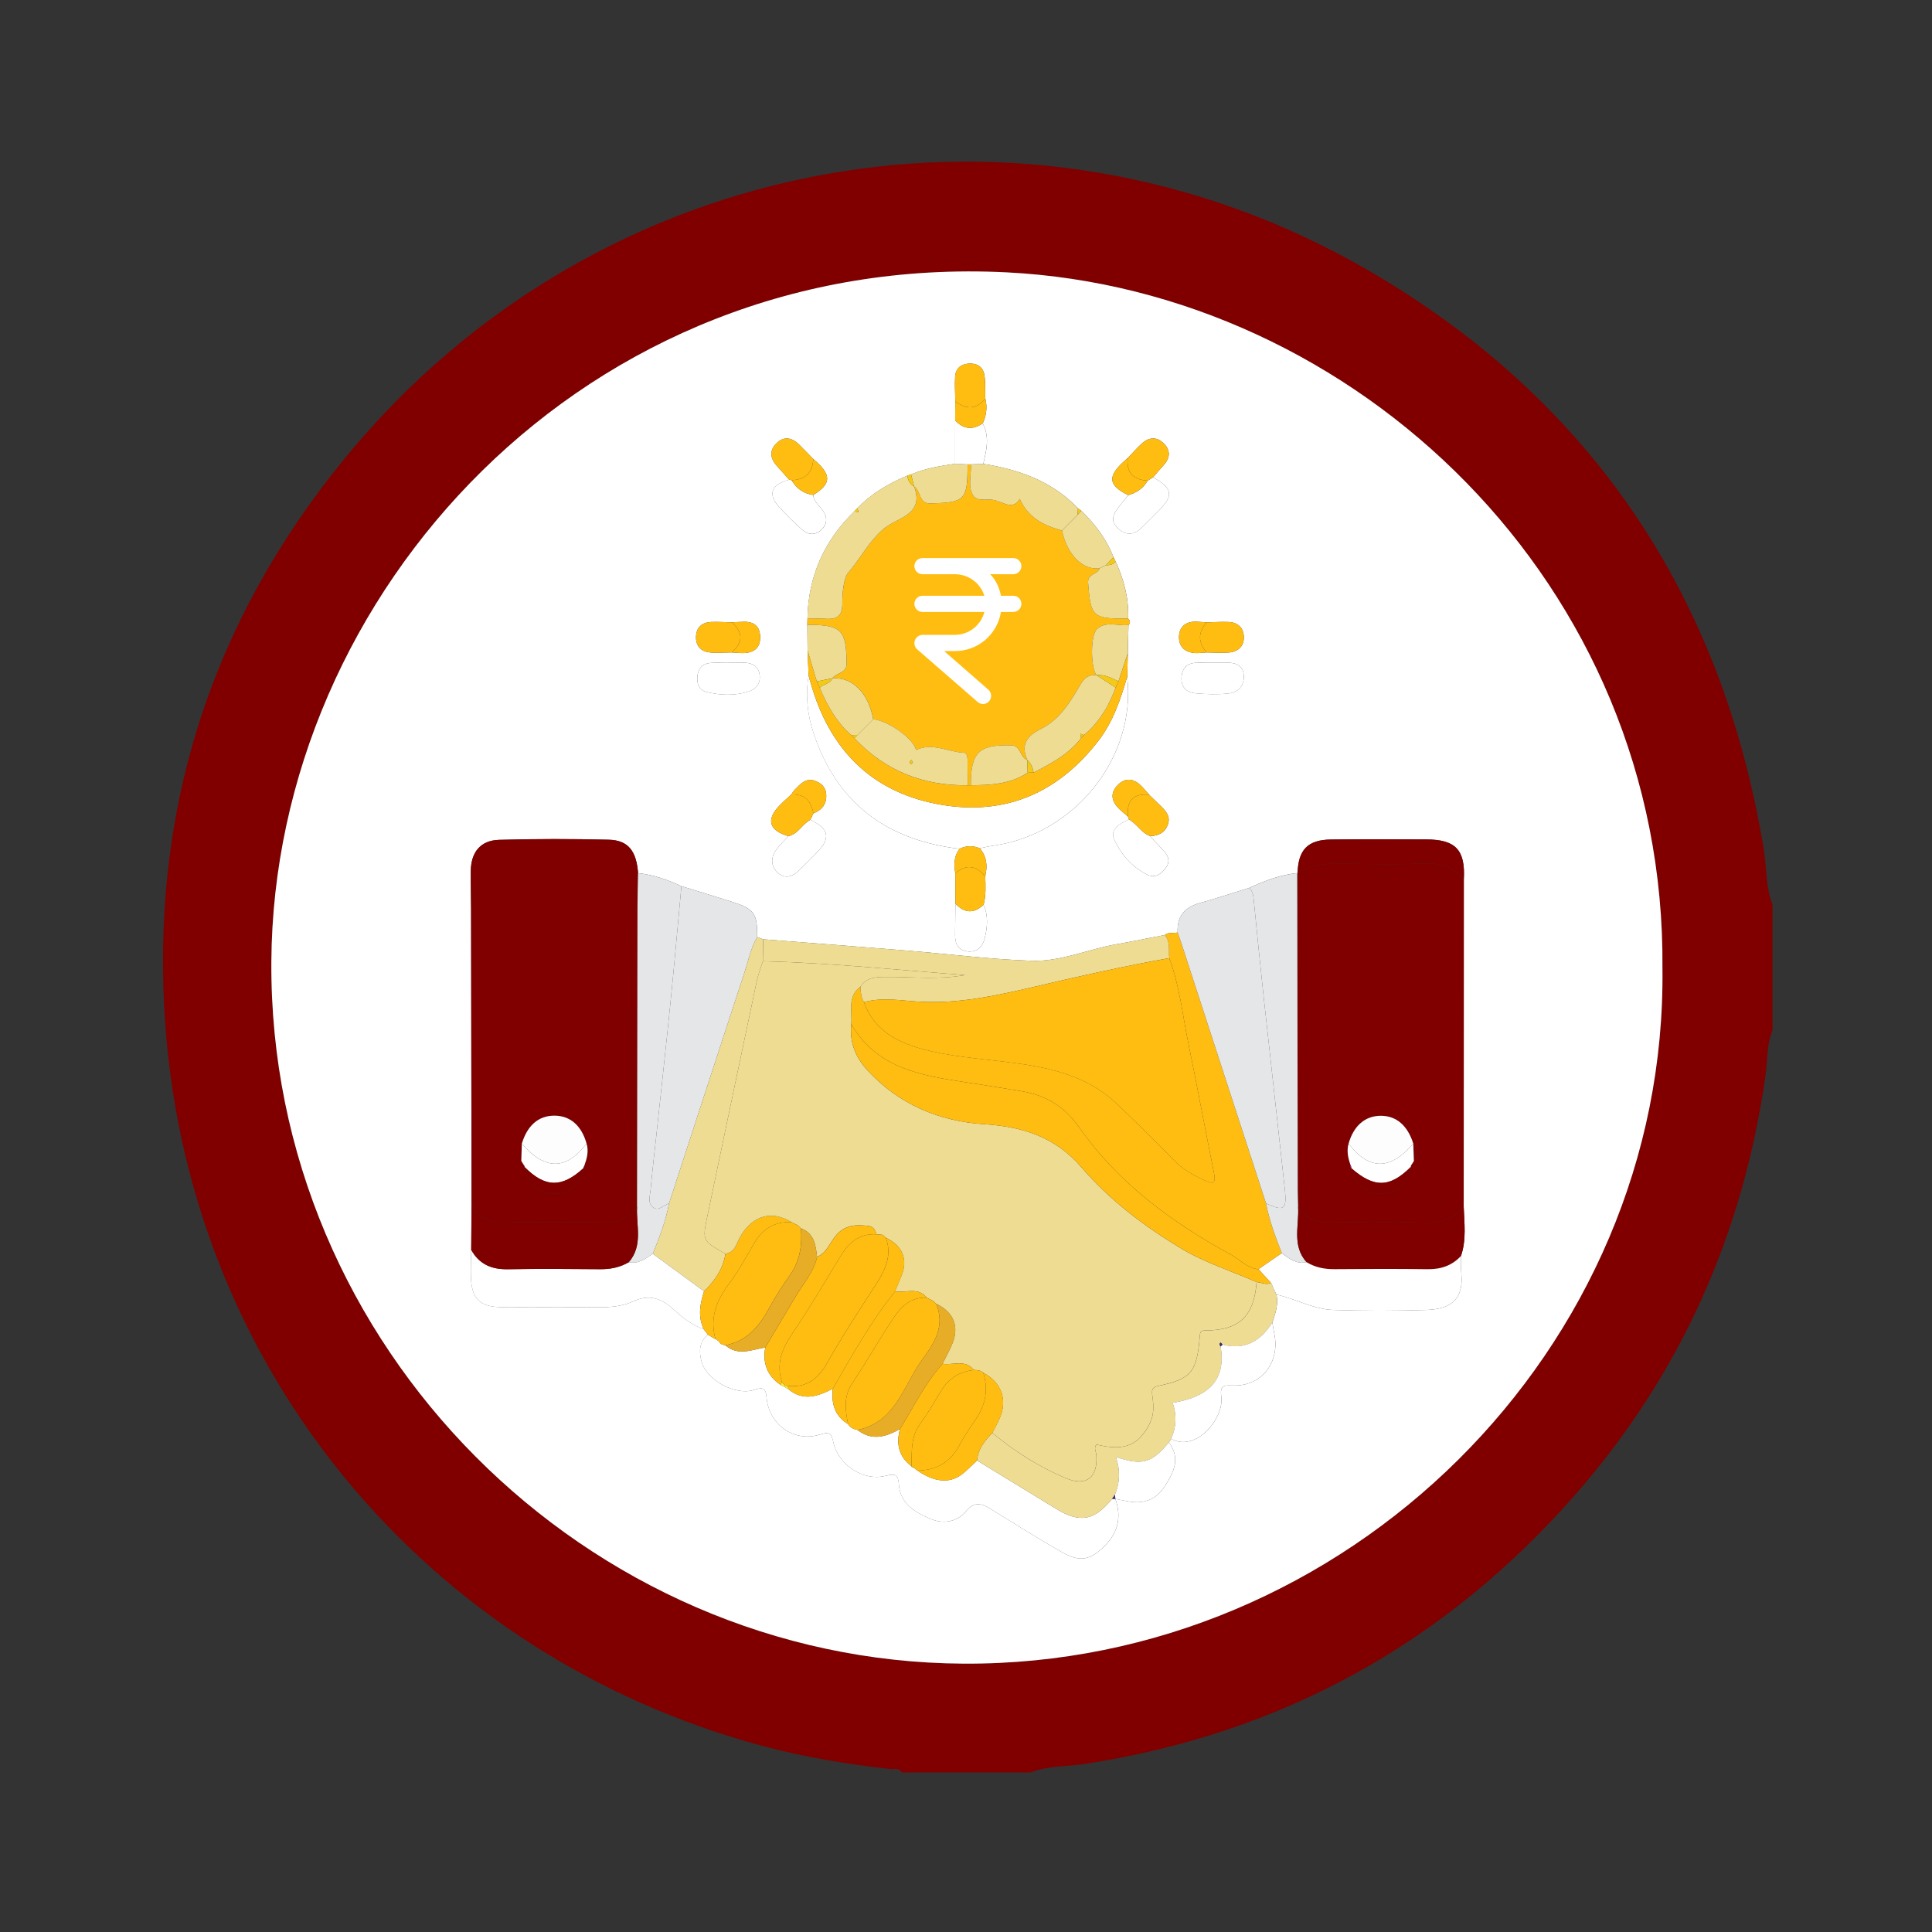 <?xml version="1.0" encoding="utf-8"?>
<!-- Generator: Adobe Illustrator 24.0.1, SVG Export Plug-In . SVG Version: 6.00 Build 0)  -->
<svg version="1.1" id="Layer_1" xmlns="http://www.w3.org/2000/svg" xmlns:xlink="http://www.w3.org/1999/xlink" x="0px" y="0px"
	 viewBox="0 0 1080 1080" style="enable-background:new 0 0 1080 1080;" xml:space="preserve">
<rect x="0" y="0" width="1080" height="1080" fill="#333333" stroke="none"/>
<style type="text/css">
	.st0{fill:#800000;}
	.st1{fill:#FFFFFF;}
	.st2{fill:#FFBD11;}
	.st3{fill:#E4E6E7;}
	.st4{fill:#EEDC92;}
	.st5{fill:#F5C918;}
	.st6{fill:#FDFDFE;}
	.st7{fill:#0299DB;}
	.st8{fill:#E04091;}
	.st9{fill:#E7AD27;}
	.st10{fill:#FCF036;}
	.st11{fill:#47307F;}
	.st12{fill:#392C73;}
</style>
<g>
	<path class="st0" d="M990.83,505.73c0,23.43,0,46.87,0,70.3c-3.27,7.88-2.67,16.36-3.82,24.57
		c-12.46,88.54-47.21,167.17-106.08,234.53c-72.98,83.51-164.46,134-274.32,150.89c-10.19,1.57-20.74,0.96-30.56,4.8
		c-24.02,0-48.04,0-72.06,0c-1.35-2.88-4.07-1.66-6.18-1.9c-24.44-2.74-48.65-6.7-72.42-13.14
		c-186.5-50.54-318.67-209.4-332.92-401.94c-8.85-119.47,25.17-226.45,101.23-318.82C334.24,84.33,574.56,40.25,765.58,151.53
		c124.09,72.29,197.18,181.49,220.43,323.62C987.68,485.34,986.99,495.9,990.83,505.73z M929.32,541.16
		c1.83-214.98-172.04-379.05-366.38-388.9C327.76,140.34,153,331.34,151.69,537.52C150.32,753.2,328.36,928.85,538.64,930
		C752.62,931.16,931.92,754.41,929.32,541.16z"/>
	<path class="st1" d="M929.32,541.16c2.59,213.25-176.71,390-390.68,388.83c-210.28-1.15-388.32-176.8-386.95-392.48
		C153,331.34,327.76,140.34,562.94,152.26C757.29,162.11,931.15,326.18,929.32,541.16z M534.02,488.24
		c0.03,5.64,0.05,11.29,0.08,16.93c-0.07,5.82-0.18,11.64-0.2,17.46c-0.02,4.91,1.68,8.68,7.14,9.24c5.33,0.54,8.34-2.87,9.43-7.34
		c1.51-6.19,2.1-12.6-0.63-18.76c1.39-5.23,1.1-10.56,0.91-15.88c1.34-5.69,0.92-11.04-3.05-15.69c2.57-0.5,5.12-1.13,7.71-1.49
		c44.69-6.25,79.93-48.65,74.72-94.42c0.11-4.4,0.23-8.8,0.34-13.2c0.12-5.24,0.24-10.48,0.36-15.72c1.3-1.26,0.85-2.43-0.17-3.57
		c0.38-11.22-2.32-21.76-7-31.86c-0.4-0.8-0.81-1.61-1.21-2.41c-3.89-10.13-10.29-18.52-17.98-26.01c-0.62-0.46-1.25-0.93-1.87-1.39
		c-14.44-15.11-32.89-21.67-52.94-24.8c1.81-7.57,3.69-15.15-0.31-22.64c2.07-4.47,2.65-9.09,1.45-13.9
		c-0.13-4.37,0.18-8.8-0.5-13.08c-0.74-4.71-4.19-6.82-8.93-6.45c-4.39,0.34-7.14,2.85-7.44,7.17c-0.31,4.64,0.05,9.32,0.12,13.98
		c-0.04,3.53-0.07,7.06-0.11,10.6c0,8.08-0.01,16.16-0.01,24.25c-8.39,1.25-16.76,2.55-24.63,5.95c-0.7,0.23-1.4,0.45-2.09,0.68
		c-10.43,4.4-20.1,9.95-27.95,18.28c-0.57,0.58-1.13,1.16-1.7,1.74c-16.93,16.41-25.78,36.34-26.17,59.97
		c-0.03,1.13-0.06,2.26-0.08,3.4c0.04,4.71,0.09,9.42,0.13,14.13c0.2,4.78,0.4,9.55,0.6,14.33c-1.84,10.87-0.71,21.56,2.71,31.92
		c13.02,39.43,41.09,60.05,81.67,64.84C533.14,478.64,533.21,483.38,534.02,488.24z M674.58,347.9c-1.75-0.12-3.49-0.22-5.24-0.35
		c-5.98-0.43-10.08,2.47-10.28,8.22c-0.22,6.22,3.97,9.38,10.26,9.32c1.74-0.02,3.49-0.24,5.23-0.38c4.06,0.05,8.15,0.4,12.19,0.07
		c5.31-0.43,8.82-3.41,8.56-9c-0.23-5.06-3.5-7.88-8.54-8.09C682.71,347.52,678.64,347.81,674.58,347.9z M454.66,454.69
		c4.84-1.88,7.5-5.21,7.2-10.6c-0.23-4.1-2.81-6.33-6.27-7.6c-5.16-1.9-8.1,1.84-11.22,4.86c-0.82,0.79-1.37,1.85-2.05,2.78
		c-2.32,2.18-4.76,4.25-6.94,6.57c-7.22,7.69-5.3,13.63,5.33,16.71c-2.16,2.38-4.48,4.63-6.44,7.16c-3.24,4.18-3.67,8.9-0.01,12.77
		c3.97,4.2,8.44,3.04,12.32-0.72c3.36-3.26,6.67-6.55,9.94-9.9c8.01-8.21,7.02-13.33-3.5-18.44
		C453.57,457.08,454.11,455.89,454.66,454.69z M409.04,364.7c2.3,0.13,4.61,0.46,6.9,0.36c5.8-0.27,9.21-3.11,9-9.25
		c-0.2-5.69-3.41-8.3-8.95-8.23c-2.31,0.03-4.61,0.2-6.92,0.3c-3.74-0.08-7.48-0.32-11.21-0.21c-5.43,0.15-8.74,3-8.79,8.53
		c-0.05,5.6,3.47,8.32,8.76,8.62C401.55,365.03,405.3,364.75,409.04,364.7z M454.59,256.56c-2.62-2.68-5.21-5.41-7.88-8.04
		c-4.15-4.09-8.75-4.8-12.93-0.45c-3.83,3.99-3.15,8.36,0.5,12.37c2.32,2.55,4.58,5.16,6.87,7.75c-10.41,2.78-12.21,8.27-5.04,15.85
		c3.99,4.22,8.08,8.4,12.47,12.2c3.52,3.05,7.63,2.98,10.97-0.46c3.04-3.13,2.92-6.89,0.45-10.35c-2-2.81-5.03-4.93-5.44-8.73
		C464.98,270.43,464.99,265.27,454.59,256.56z M630.42,256.08c-11.61,9.66-11.54,14.95,0.26,20.69c-1.82,2.27-3.68,4.51-5.45,6.83
		c-2.85,3.74-4.77,7.52-0.42,11.59c4.42,4.13,8.8,4.17,13.15,0.02c3.18-3.03,6.26-6.16,9.35-9.28c8.92-9.02,8.37-12.84-2.72-19.13
		c1.89-2.17,3.71-4.39,5.67-6.5c3.73-4.02,4.4-8.27,0.4-12.32c-3.93-3.99-8.37-3.66-12.39-0.03
		C635.48,250.47,633.03,253.36,630.42,256.08z M642.42,444.32c-1.74-1.92-3.31-4.03-5.24-5.73c-4.11-3.63-8.46-3.69-12.37,0.26
		c-3.94,3.97-3.73,8.32-0.08,12.39c1.72,1.91,3.83,3.46,5.77,5.18c0.27,0.52,0.47,1.06,0.6,1.63c-4.9,2.31-10.99,5.4-8.2,11.35
		c3.79,8.1,9.84,15.25,18.26,19.48c4.53,2.28,7.88-0.2,10.51-3.73c2.55-3.42,1.61-6.55-1.11-9.44c-2.6-2.76-5.15-5.57-7.72-8.36
		c4.76-0.04,8.44-1.9,10.05-6.57c1.59-4.6-1.34-7.58-4.28-10.45C646.53,448.33,644.48,446.32,642.42,444.32z M816.69,702.09
		c3.14-9.07,1.84-18.39,1.53-27.65c0.02-60.94,0.04-121.87,0.07-182.81c0.93-16.48-4.51-22.33-21.01-22.39
		c-17.76-0.06-35.53-0.18-53.29,0.05c-12.97,0.17-18.23,5.72-18.64,18.75c0,0-0.18,0.02-0.18,0.02c-9.51,0.99-18.29,4.34-26.88,8.28
		c-9.19,2.84-18.32,5.88-27.58,8.45c-8.54,2.37-12.87,7.51-12.4,16.47c-2.37,0.58-5.03-0.32-7.19,1.4c-8.86,1.71-17.7,3.57-26.6,5.1
		c-16.04,2.76-31.5,9.88-47.83,9.32c-23.3-0.8-46.52-3.8-69.79-5.7c-26.75-2.19-53.52-4.21-80.28-6.31c-1.1-0.42-2.2-0.83-3.3-1.25
		c-0.01-13.41-1.61-15.7-14.38-19.78c-9.31-2.97-18.67-5.78-28.01-8.65c-7.72-3.63-15.69-6.42-24.24-7.29
		c-0.89-12.36-5.51-18.41-16.33-18.69c-20.46-0.51-40.95-0.52-61.41,0.07c-10.33,0.3-15.63,6.91-15.76,17.32
		c-0.09,7.02,0.14,14.04,0.15,21.06c0.1,54.98,0.18,109.97,0.27,164.95c-0.06,8.6-0.13,17.2-0.19,25.8
		c-0.06,5.25-0.37,10.52-0.14,15.76c0.52,11.78,5.15,16.23,16.94,16.31c15.18,0.1,30.36,0.05,45.54,0.02
		c9.58-0.02,19.24,0.95,28.37-3.3c8.61-4.01,15.6-1.74,22.56,4.69c4.78,4.41,10.22,8.64,16.66,10.92c0.8,1.04,1.6,2.07,2.39,3.11
		c-5.09,4.19-5.04,9.77-3.47,15.27c2.91,10.18,18.75,18.84,29.02,15.64c4.68-1.46,6.74-1.76,7.23,4.17
		c1.23,15.14,15.34,25.25,29.8,20.73c5.98-1.87,6.46-0.26,7.63,4.68c2.94,12.43,16.59,21.38,28.75,18.46
		c5.78-1.39,7.34-1.12,7.85,5.28c0.83,10.43,9.39,15.26,17.73,18.76c7.08,2.97,14.68,1.84,20.01-4.58
		c4.16-5.01,8.19-4.29,12.97-1.34c13.43,8.28,26.77,16.74,40.47,24.55c10.15,5.78,16.16,4.32,24.2-3.98
		c7.28-7.51,8.99-16.09,5.57-25.84c2.57,0.49,5.14,1.01,7.72,1.46c8.68,1.49,15.34-1.34,20.15-8.9c4.95-7.78,8.61-15.47,2.03-24.13
		c0.42-0.68,0.85-1.36,1.27-2.04c14,7.74,29.43-11.44,28.06-23.05c-0.79-6.69,0.85-6.98,6.41-6.75
		c13.41,0.54,23.38-8.86,23.83-22.28c0.14-4.29-1.11-8.63-1.72-12.95c1.7-5.06,3.45-10.12,2.31-15.6
		c10.75,2.36,20.68,8.25,31.79,8.6c17.25,0.55,34.54,0.55,51.79,0c11.56-0.37,21.37-4.03,19.75-20.53
		C816.56,708.55,816.74,705.31,816.69,702.09z M678.21,370.43c-2.91,0-5.83-0.04-8.74,0.01c-5.52,0.09-8.74,2.62-9,8.41
		c-0.25,5.5,3,8.26,7.8,8.7c6.06,0.55,12.26,0.74,18.31,0.12c5.51-0.56,9.07-4.21,8.71-10.1c-0.34-5.47-4.3-7.13-9.21-7.15
		C683.45,370.42,680.83,370.42,678.21,370.43z M407.42,370.44c0,0.04,0,0.07,0,0.11c-3.49,0-6.99-0.25-10.45,0.06
		c-4.33,0.4-6.71,3.06-7.13,7.43c-0.4,4.25,0.94,7.78,5.28,8.82c7.69,1.84,15.57,2.12,23.19-0.24c4.15-1.28,6.93-4.4,6.34-9.24
		c-0.6-4.93-3.93-6.81-8.52-6.94C413.23,370.38,410.32,370.44,407.42,370.44z"/>
	<path class="st0" d="M263.6,672.82c-0.09-54.98-0.17-109.97-0.27-164.95c-0.01-7.02-0.24-14.04-0.15-21.06
		c0.13-10.41,5.43-17.02,15.76-17.32c20.46-0.59,40.95-0.58,61.41-0.07c10.82,0.27,15.43,6.33,16.33,18.69
		c-0.11,6.12-0.31,12.24-0.32,18.36c-0.1,56.03-0.16,112.05-0.24,168.08c-4.29,6.95-10.6,9.01-18.58,8.85
		c-18.33-0.37-36.68-0.47-55.01,0.04C273.64,683.68,267.21,681.19,263.6,672.82z M325.99,653.26c0.21-0.53,0.42-1.06,0.63-1.59
		c1.45-4.02,2.58-8.07,1.28-12.38c-2.86-10.16-9.17-15.64-18.04-15.63c-8.76,0-15.01,5.38-18.15,15.61
		c-0.1,3.23-0.21,6.45-0.31,9.68c0.54,0.89,1.09,1.77,1.63,2.66l0.34,0.29l-0.19,0.4c1.28,9.19,7.45,14.73,16.77,15.05
		c8.16,0.28,14.89-5.68,16.24-14.37L325.99,653.26z"/>
	<path class="st0" d="M818.28,491.64c-0.02,60.94-0.04,121.87-0.07,182.81c-5.93,7.64-13.79,9.36-23.17,9.01
		c-16.9-0.62-33.84-0.44-50.75-0.06c-7.99,0.18-14.33-1.87-18.64-8.84c-0.07-3.21-0.21-6.41-0.21-9.62
		c-0.1-58.96-0.19-117.91-0.28-176.87c0,0,0.18-0.02,0.18-0.02c9.14-5.66,19.27-5.39,29.48-5.22c13.12,0.22,26.27,0.53,39.36-0.11
		C803.78,482.25,812.05,483.74,818.28,491.64z M755.6,653.33l-0.11-0.23c1.68,9.14,8.34,14.64,17.31,14.28
		c8.46-0.34,14.52-6.11,15.8-15.03c0,0,0.12-0.75,0.12-0.75c0.55-0.87,1.1-1.73,1.66-2.6c-0.12-3.24-0.23-6.48-0.35-9.72
		c-3.19-10.15-9.48-15.55-18.14-15.55c-8.75,0-15.18,5.55-18.02,15.56c-1.22,4.3-0.21,8.38,1.27,12.41c-0.09,0.2-0.31,0.47-0.25,0.6
		C755.06,652.67,755.35,652.99,755.6,653.33z"/>
	<path class="st2" d="M630.65,345.8c1.02,1.14,1.47,2.32,0.17,3.57c-5.89,0.72-12.47-2.44-17.59,2.23
		c-3.8,3.46-3.58,21.66-0.26,25.85c-4.29-0.49-6.81,1.46-8.98,5.19c-5.69,9.77-11.64,19.63-22.25,24.87
		c-7.81,3.86-11.28,8.9-7.43,17.41c-4.19-1.48-3.46-8.17-9.13-8.29c-18.09-0.37-22.48,3.9-22.47,22.33c-0.6,0.01-1.2,0.02-1.79,0.02
		c-0.01-3.78,0.05-7.56-0.06-11.34c-0.07-2.54,0.56-6.74-2.17-6.87c-8.85-0.4-17.5-5.83-26.59-1.51
		c-1.23-6.11-15.27-16.3-23.94-17.21c-2.68-14.74-11.68-23.75-22.85-22.85c2.11-3.25,7.98-2.68,7.95-8.21
		c-0.13-19.02-2.73-21.66-21.97-21.74c0.03-1.13,0.06-2.26,0.08-3.4c3.21-0.01,6.43-0.22,9.62,0.02c6.16,0.46,9.98-0.9,9.89-8.39
		c-0.07-5.98,0.82-14.49,3.27-17.33c6.9-7.98,11.65-17.63,20.01-24.69c7.27-6.14,22.86-7.54,16.85-23.52
		c3.85,2.33,2.55,9.59,8.92,9.45c19.67-0.43,20.97-1.81,20.97-21.82c0.61,0,1.23-0.01,1.84-0.01c0.34,5.78-1.85,12.2,1.12,17.19
		c2.75,4.62,9.42,1.09,13.82,3.47c0.75,0.41,1.71,0.43,2.49,0.79c4.14,1.9,7.84,1.92,9.88-2.19c4.64,10.6,13.49,14.97,23.59,17.74
		c3.03,13.75,11.69,22.41,21.1,21.09c-1.06,3.55-6.89,2.8-6.47,8.26c1.43,18.75,2.51,19.99,21.52,19.89
		C630.07,345.81,630.36,345.8,630.65,345.8z M555.02,335.01c-0.05,5.67,3.97,5.46,7.87,5.47c3.94,0.01,7.91,0.09,7.69-5.6
		c-0.11-1.67-0.22-3.33-0.33-5c0.04-10.95-3.27-20.58-13.45-25.71c-5.07-2.56-8.09-4.74-7.19-10.8c0.7-4.72-3.19-4.26-5.9-3.88
		c-2.97,0.42-8.7-2.33-8.21,3.14c0.71,7.95-4.28,9.69-9.54,12.19c-3.79,1.8-6.46,4.95-8.54,8.59c-8.35,14.64-2.37,30.47,14.46,38.02
		c5.84,2.62,11.94,4.72,17.65,7.59c3.89,1.95,5.98,5.55,5.46,10.17c-0.53,4.68-3.56,7.1-7.76,8.49
		c-10.43,3.43-19.18-1.54-20.12-12.53c-0.78-9.18-7.11-4.39-11-5.2c-5.5-1.15-5.12,2.98-4.97,6.62c0.49,12.02,6.07,20.5,17.4,24.88
		c3.39,1.31,6.72,2.32,5.96,7.1c-0.97,6.12,3.39,5.55,7.24,5.63c4.25,0.09,8.64,0.43,7.81-6.01c-0.45-3.5,1.27-5.38,4.41-6.5
		c11.65-4.13,17.12-12.52,16.94-24.78c-0.19-12.6-7.66-19.63-18.43-24.15c-5.65-2.37-11.39-4.56-16.93-7.18
		c-4.95-2.34-6.35-6.73-5.17-11.81c1.22-5.24,4.99-7.6,10.2-7.96c10.09-0.71,12.9,6.09,14.57,14.08
		C555.1,331.59,555.06,333.3,555.02,335.01z"/>
	<path class="st2" d="M651.11,522.66c2.15-1.72,4.81-0.81,7.18-1.4c0.77,2.21,1.57,4.4,2.29,6.62
		c15.72,48.28,31.43,96.57,47.14,144.86c1.82,9.61,5.25,18.71,8.82,27.77c-4.34,3-8.68,6-13.02,9c-6.27-0.47-10.25-5.33-15.31-8.09
		c-33.17-18.05-63.15-40.13-85.09-71.41c-8-11.4-18.32-17.69-31.58-19.94c-12.36-2.1-24.76-4.01-37.15-5.93
		c-23.27-3.61-45.58-8.96-58.5-31.68c0.62-7.26-2.4-15.42,5.17-20.97c-0.02,3.05,0.34,6.02,1.87,8.74
		c5.42,15.05,17.62,21.99,31.9,25.96c15.52,4.32,31.62,5.45,47.54,7.41c22.57,2.78,44.66,6.93,61.96,23.45
		c11,10.5,21.87,21.16,32.47,32.06c4.86,5,10.77,7.95,16.83,10.87c5.2,2.51,6.01,0.69,4.97-4.43c-4.89-24.05-9.32-48.2-14.28-72.23
		c-3.3-15.97-4.88-32.34-10.71-47.74C653.14,531.21,654.39,526.5,651.11,522.66z"/>
	<path class="st1" d="M623.48,837.91c3.42,9.75,1.71,18.33-5.57,25.84c-8.04,8.3-14.05,9.76-24.2,3.98
		c-13.7-7.81-27.04-16.26-40.47-24.55c-4.78-2.95-8.81-3.67-12.97,1.34c-5.33,6.42-12.93,7.55-20.01,4.58
		c-8.34-3.5-16.9-8.33-17.73-18.76c-0.51-6.4-2.07-6.67-7.85-5.28c-12.16,2.93-25.81-6.03-28.75-18.46
		c-1.17-4.94-1.66-6.55-7.63-4.68c-14.45,4.52-28.56-5.59-29.8-20.73c-0.48-5.93-2.54-5.63-7.23-4.17
		c-10.27,3.2-26.11-5.45-29.02-15.64c-1.57-5.5-1.62-11.08,3.47-15.27c1.41,0.83,2.82,1.65,4.23,2.48c0,0-0.05-0.28-0.05-0.28
		c0.71,0.56,1.42,1.13,2.13,1.69c0.67,1.49,2.06,1.74,3.44,1.99c7.1,6.28,14.78,2.42,22.3,1.27c-1.56,8.73,1.09,15.75,8.48,20.83
		c0.7,0.37,1.39,0.73,2.09,1.1c0.75,0.42,1.51,0.84,2.26,1.26c8.34,7.08,16.64,4.11,24.92-0.13c-0.85,8.18,1.01,15.19,8.54,19.75
		c1.2,1.97,3.09,2.83,5.25,3.26c8.07,6.28,15.94,3.93,23.78-0.51c-2.26,8.3-0.68,15.41,6.42,20.82l0.18,0.47l0.5,0.03l0.58,0.3
		c0.7,0.53,1.4,1.07,2.11,1.6c9.19,6.38,17.66,7.35,24.47,2.38c3.19-2.33,5.89-5.32,8.81-8.01c14.64,8.94,29.3,17.86,43.93,26.82
		c13.55,8.31,21.44,6.99,31.57-5.37c0.61,0.01,1.22,0.02,1.83,0.04L623.48,837.91z"/>
	<path class="st3" d="M707.73,672.74c-15.71-48.29-31.42-96.57-47.14-144.86c-0.72-2.22-1.53-4.42-2.29-6.62
		c-0.46-8.96,3.86-14.1,12.4-16.47c9.26-2.57,18.39-5.61,27.58-8.45c2.17,1.92,2.34,4.51,2.61,7.18
		c1.78,17.98,3.57,35.96,5.52,53.92c3.91,35.92,8,71.82,11.85,107.74C719.44,676.21,717.72,677.29,707.73,672.74z"/>
	<path class="st3" d="M380.92,495.39c9.34,2.88,18.7,5.68,28.01,8.65c12.77,4.08,14.37,6.37,14.38,19.78
		c-3.59,6.08-4.91,13-7.07,19.6c-14.15,43.08-28.17,86.2-42.23,129.31c-2.97,0.84-5.72,4.46-8.84,2.26
		c-3.32-2.33-1.79-6.5-1.49-9.84c0.92-10.16,2.13-20.3,3.22-30.45c2.67-24.95,5.44-49.88,7.96-74.84
		C377.02,538.39,378.91,516.88,380.92,495.39z"/>
	<path class="st1" d="M630.11,378.29c5.22,45.77-30.02,88.16-74.72,94.42c-2.59,0.36-5.14,0.99-7.71,1.49
		c-3.81-1.62-7.57-1.52-11.3,0.28c-40.58-4.79-68.65-25.4-81.67-64.84c-3.42-10.36-4.55-21.05-2.71-31.92
		c0.73,2.52,1.43,5.05,2.21,7.55c11.3,36.33,35.59,58.8,73.08,64.78c35.71,5.7,64.78-7.41,86.8-36.03
		C622.27,403.39,626.41,390.93,630.11,378.29z"/>
	<path class="st4" d="M482.93,560.23c-1.53-2.72-1.89-5.69-1.87-8.74c3.35-5.18,8.6-5.32,13.97-5.37
		c14.81-0.12,29.67,1.64,44.44-1.06c-37.67-2.85-75.24-6.82-113.02-7.72c0.06-4.09,0.11-8.19,0.17-12.28
		c26.76,2.1,53.53,4.12,80.28,6.31c23.27,1.9,46.49,4.9,69.79,5.7c16.33,0.56,31.79-6.56,47.83-9.32c8.89-1.53,17.73-3.39,26.6-5.1
		c3.29,3.84,2.04,8.55,2.5,12.94c-25.6,4.57-50.94,10.28-76.25,16.22c-20.46,4.8-41.13,9.22-62.29,8.2
		C504.3,559.51,493.63,557.23,482.93,560.23z"/>
	<path class="st4" d="M621.67,837.89c-10.13,12.35-18.03,13.67-31.57,5.37c-14.63-8.97-29.28-17.88-43.93-26.82
		c0.49-6.46,4.27-11.09,8.57-15.44c12.41,10.37,26.06,18.94,40.86,25.25c11.78,5.02,18.19-0.35,17.29-12.91
		c-0.14-1.92-1.63-3.91,0.08-5.81c15.56,3.78,23.54,0.56,29.79-11.84c2.52-5.01,2.13-10.26,1.42-15.48
		c-0.42-3.09-0.23-4.76,3.44-5.51c18.23-3.74,21.47-7.66,23.07-27.47c0.2-2.46,0.29-3.52,3.31-3.51
		c18.72,0.03,27.07-8.01,28.47-27.01c2.66,0.17,5.25,1.78,7.99,0.44l0.4,0.57c0.3,0.77,0.61,1.53,0.91,2.3
		c0.6,1.23,1.19,2.45,1.79,3.68c1.13,5.48-0.61,10.54-2.31,15.6c-6.49,10.41-15.32,15.54-27.84,12.37c-0.35-0.4-0.95-1.17-1.01-1.14
		c-0.98,0.66-0.58,1.42-0.03,2.16c2.94,17.96-5.53,27.99-26.8,31.51c2.27,6.82,2.09,13.55-0.89,20.12
		c-0.42,0.68-0.85,1.36-1.27,2.04c-9.53,11.53-14.77,13.02-29.6,8.13c2.48,7.26,2.3,14.24-0.55,21.08
		C622.72,836.33,622.19,837.11,621.67,837.89z"/>
	<path class="st3" d="M380.92,495.39c-2.01,21.49-3.89,42.99-6.06,64.47c-2.52,24.96-5.29,49.89-7.96,74.84
		c-1.09,10.15-2.3,20.29-3.22,30.45c-0.3,3.35-1.83,7.51,1.49,9.84c3.12,2.19,5.87-1.43,8.84-2.26c-1.76,9.79-5.41,18.97-9.08,28.15
		c-4.06,2.77-8.02,5.82-13.44,4.71c8.12-9.37,4.04-20.55,4.63-31.04c0.08-56.03,0.14-112.05,0.24-168.08
		c0.01-6.12,0.21-12.24,0.32-18.36C365.22,488.98,373.2,491.76,380.92,495.39z"/>
	<path class="st3" d="M707.73,672.74c9.99,4.55,11.71,3.46,10.53-7.55c-3.85-35.92-7.94-71.82-11.85-107.74
		c-1.95-17.96-3.74-35.94-5.52-53.92c-0.26-2.67-0.43-5.26-2.61-7.18c8.6-3.94,17.38-7.29,26.88-8.28
		c0.09,58.96,0.18,117.91,0.28,176.87c0.01,3.21,0.14,6.41,0.21,9.62c0.66,10.48-3.59,21.71,4.74,31.01
		c-5.68,1.23-9.75-1.96-13.85-5.06C712.98,691.46,709.55,682.36,707.73,672.74z"/>
	<path class="st4" d="M364.92,700.88c3.67-9.17,7.31-18.36,9.08-28.15c14.06-43.11,28.08-86.23,42.23-129.31
		c2.16-6.59,3.48-13.51,7.07-19.6c1.1,0.42,2.2,0.83,3.3,1.25c-0.06,4.09-0.11,8.19-0.16,12.28c-1.12,3.59-2.55,7.12-3.33,10.79
		c-9.36,44.19-18.67,88.38-27.88,132.6c-2.66,12.76-2.35,13.08,10.33,20.12c-1.39,8.49-5.96,15.17-12,21.01
		C384.02,714.87,374.47,707.87,364.92,700.88z"/>
	<path class="st1" d="M364.92,700.88c9.55,7,19.1,13.99,28.64,20.99c-2.29,7.03-3.47,14.06-0.23,21.15
		c-6.44-2.28-11.88-6.51-16.66-10.92c-6.96-6.43-13.95-8.7-22.56-4.69c-9.13,4.25-18.8,3.28-28.37,3.3
		c-15.18,0.03-30.36,0.08-45.54-0.02c-11.79-0.08-16.42-4.53-16.94-16.31c-0.23-5.24,0.08-10.5,0.14-15.76
		c4.42,8.05,11.32,11.03,20.35,10.88c17.26-0.28,34.53-0.18,51.79-0.02c5.73,0.05,11.02-1,15.94-3.9
		C356.9,706.7,360.86,703.64,364.92,700.88z"/>
	<path class="st0" d="M730.39,705.57c-8.33-9.31-4.08-20.54-4.74-31.01c4.31,6.97,10.65,9.02,18.64,8.84
		c16.91-0.38,33.85-0.56,50.75,0.06c9.38,0.34,17.24-1.37,23.17-9.01c0.32,9.26,1.61,18.58-1.53,27.65
		c-5.08,5.5-11.35,7.52-18.81,7.41c-17.2-0.25-34.41-0.18-51.62-0.02C740.55,709.54,735.27,708.56,730.39,705.57z"/>
	<path class="st0" d="M351.48,705.59c-4.93,2.89-10.22,3.95-15.94,3.9c-17.26-0.16-34.53-0.26-51.79,0.02
		c-9.03,0.15-15.93-2.84-20.35-10.88c0.06-8.6,0.13-17.2,0.19-25.8c3.61,8.37,10.04,10.87,18.93,10.62
		c18.32-0.51,36.68-0.4,55.01-0.04c7.98,0.16,14.29-1.91,18.58-8.85C355.53,685.04,359.6,696.22,351.48,705.59z"/>
	<path class="st1" d="M730.39,705.57c4.88,2.98,10.16,3.97,15.87,3.91c17.2-0.16,34.41-0.23,51.62,0.02
		c7.45,0.11,13.73-1.91,18.81-7.41c0.05,3.22-0.12,6.46,0.19,9.65c1.63,16.5-8.19,20.16-19.75,20.53c-17.25,0.55-34.54,0.55-51.79,0
		c-11.11-0.35-21.04-6.24-31.79-8.6c-0.6-1.23-1.19-2.45-1.79-3.68c-0.3-0.77-0.61-1.53-0.91-2.3c0,0-0.4-0.57-0.4-0.57
		c-2.31-2.53-4.62-5.07-6.92-7.6c4.34-3,8.68-6,13.02-9C720.64,703.62,724.71,706.81,730.39,705.57z"/>
	<path class="st2" d="M630.11,378.29c-3.7,12.64-7.84,25.11-16.01,35.73c-22.03,28.62-51.1,41.73-86.8,36.03
		c-37.5-5.98-61.78-28.45-73.08-64.78c-0.78-2.5-1.48-5.03-2.21-7.55c-0.2-4.78-0.4-9.56-0.6-14.33c1.73,5.85,3.47,11.7,5.2,17.55
		c0.54,1.16,1.07,2.33,1.61,3.49c4.22,9.95,9.35,19.28,17.66,26.51c0.58,0.57,1.16,1.14,1.74,1.71
		c17.16,18.25,38.4,26.68,63.3,26.34c0.6-0.01,1.2-0.02,1.79-0.02c11.09-0.03,22.06-0.61,31.76-6.99c1.12-0.04,2.24-0.09,3.36-0.13
		c9.81-5.07,19.61-10.14,26.51-19.22c0.55-0.57,1.1-1.14,1.65-1.71c8.47-7.12,13.89-16.27,17.67-26.52
		c0.52-1.15,1.04-2.31,1.57-3.46c1.75-5.28,3.49-10.55,5.24-15.83C630.34,369.49,630.23,373.89,630.11,378.29z"/>
	<path class="st4" d="M510.99,271.95c6.02,15.99-9.57,17.38-16.85,23.52c-8.35,7.06-13.11,16.71-20.01,24.69
		c-2.45,2.84-3.35,11.35-3.27,17.33c0.09,7.49-3.73,8.84-9.89,8.39c-3.19-0.24-6.41-0.03-9.62-0.02
		c0.39-23.63,9.24-43.56,26.17-59.97c0.81,0.11,1.63,0.23,2.44,0.34c-0.25-0.69-0.5-1.39-0.74-2.08
		c7.86-8.33,17.53-13.88,27.95-18.28c0.44,2.57,1.44,4.79,3.84,6.13L510.99,271.95z"/>
	<path class="st0" d="M818.28,491.64c-6.22-7.89-14.5-9.38-24.1-8.92c-13.09,0.64-26.24,0.32-39.36,0.11
		c-10.21-0.17-20.35-0.44-29.48,5.22c0.41-13.03,5.67-18.58,18.64-18.75c17.76-0.23,35.52-0.12,53.29-0.05
		C813.77,469.3,819.2,475.16,818.28,491.64z"/>
	<path class="st1" d="M683.39,751.64c12.52,3.17,21.36-1.96,27.84-12.37c0.61,4.32,1.86,8.66,1.72,12.95
		c-0.45,13.42-10.42,22.82-23.83,22.28c-5.56-0.22-7.2,0.06-6.41,6.75c1.37,11.61-14.06,30.79-28.06,23.05
		c2.99-6.57,3.16-13.3,0.89-20.12c21.27-3.52,29.73-13.55,26.8-31.51C682.71,752.34,683.06,752,683.39,751.64z"/>
	<path class="st4" d="M593.63,296.56c-10.1-2.77-18.96-7.13-23.59-17.74c-2.04,4.1-5.73,4.09-9.88,2.19
		c-0.79-0.36-1.74-0.38-2.49-0.79c-4.41-2.38-11.07,1.15-13.82-3.47c-2.96-4.98-0.78-11.41-1.12-17.19c2.3-0.08,4.61-0.17,6.91-0.25
		c20.05,3.13,38.5,9.69,52.94,24.8c-0.07,1.23-0.13,2.47-0.2,3.7l0.04-0.05c-0.6,0.6-1.2,1.21-1.81,1.81l0.05-0.05
		c-0.6,0.6-1.21,1.21-1.81,1.81l0.05-0.05c-0.6,0.6-1.21,1.21-1.81,1.81l0.05-0.05c-0.6,0.6-1.21,1.21-1.81,1.81
		c0,0,0.05-0.05,0.05-0.05c-0.6,0.6-1.21,1.21-1.81,1.81L593.63,296.56z"/>
	<path class="st1" d="M623.24,835.55c2.85-6.85,3.04-13.83,0.55-21.08c14.83,4.89,20.06,3.4,29.6-8.13
		c6.58,8.66,2.92,16.35-2.03,24.13c-4.81,7.56-11.47,10.4-20.15,8.9c-2.58-0.44-5.15-0.97-7.72-1.46c0,0,0.01,0.01,0.01,0.01
		C623.41,837.13,623.33,836.34,623.24,835.55z"/>
	<path class="st2" d="M393.34,743.02c-3.24-7.09-2.06-14.12,0.23-21.15c6.04-5.84,10.61-12.51,12-21.01c5.4-0.84,6.1-5.82,8.22-9.47
		c6.96-11.97,17.4-15,28.67-8.2c-9.34-0.4-16.09,3.55-20.78,11.67c-4.65,8.05-9.21,16.24-14.75,23.66
		c-6.87,9.21-10.09,18.78-6.97,30.08c-1.41-0.83-2.82-1.65-4.23-2.48C394.93,745.09,394.13,744.05,393.34,743.02z"/>
	<path class="st1" d="M678.21,370.43c2.62,0,5.24-0.01,7.87,0c4.91,0.02,8.87,1.68,9.21,7.15c0.37,5.89-3.2,9.54-8.71,10.1
		c-6.04,0.61-12.24,0.43-18.31-0.12c-4.8-0.44-8.05-3.2-7.8-8.7c0.26-5.78,3.49-8.32,9-8.41
		C672.38,370.4,675.29,370.43,678.21,370.43z"/>
	<path class="st1" d="M644.59,266.81c11.1,6.29,11.65,10.11,2.72,19.13c-3.09,3.12-6.17,6.25-9.35,9.28
		c-4.35,4.15-8.73,4.11-13.15-0.02c-4.35-4.07-2.43-7.85,0.42-11.59c1.76-2.32,3.63-4.56,5.45-6.83c4.66-1.3,8.45-3.78,10.87-8.1
		C642.56,268.05,643.58,267.43,644.59,266.81z"/>
	<path class="st1" d="M407.42,370.44c2.91,0,5.81-0.06,8.72,0.01c4.59,0.12,7.91,2.01,8.52,6.94c0.59,4.84-2.19,7.96-6.34,9.24
		c-7.62,2.35-15.5,2.08-23.19,0.24c-4.34-1.04-5.68-4.57-5.28-8.82c0.41-4.38,2.79-7.03,7.13-7.43c3.46-0.32,6.96-0.06,10.45-0.06
		C407.42,370.51,407.42,370.47,407.42,370.44z"/>
	<path class="st1" d="M453.02,458.27c10.52,5.11,11.51,10.23,3.5,18.44c-3.27,3.35-6.58,6.65-9.94,9.9
		c-3.88,3.76-8.36,4.92-12.32,0.72c-3.66-3.88-3.23-8.6,0.01-12.77c1.96-2.53,4.28-4.78,6.44-7.16
		C446.2,466.22,448.42,460.64,453.02,458.27z"/>
	<path class="st1" d="M642.82,467.34c2.57,2.79,5.12,5.6,7.72,8.36c2.72,2.89,3.66,6.02,1.11,9.44c-2.64,3.53-5.98,6.01-10.51,3.73
		c-8.42-4.23-14.46-11.38-18.26-19.48c-2.79-5.96,3.3-9.04,8.2-11.35C635.49,460.52,637.95,465.46,642.82,467.34z"/>
	<path class="st4" d="M456.6,380.93c-1.73-5.85-3.47-11.7-5.2-17.55c-0.04-4.71-0.09-9.42-0.13-14.13
		c19.23,0.08,21.83,2.71,21.97,21.73c0.04,5.54-5.84,4.97-7.95,8.21c0,0,0.05-0.04,0.05-0.04
		C462.43,379.75,459.51,380.34,456.6,380.93z"/>
	<path class="st4" d="M540.88,259.58c-0.01,20.01-1.3,21.39-20.97,21.82c-6.37,0.14-5.07-7.12-8.92-9.45c0,0,0.03,0.05,0.03,0.05
		c-0.58-2.27-1.17-4.54-1.75-6.81c7.87-3.4,16.25-4.7,24.63-5.95C536.23,259.35,538.56,259.47,540.88,259.58z"/>
	<path class="st4" d="M614.73,317.66c-9.41,1.32-18.07-7.34-21.1-21.09c0,0-0.04,0.04-0.04,0.04c0.6-0.6,1.21-1.21,1.81-1.81
		c0,0-0.05,0.05-0.05,0.05c0.6-0.6,1.21-1.21,1.81-1.81c0,0-0.05,0.05-0.05,0.05c0.6-0.6,1.2-1.21,1.81-1.81
		c0,0-0.05,0.05-0.05,0.05c0.6-0.6,1.2-1.21,1.81-1.81c0,0-0.05,0.05-0.05,0.05c0.6-0.6,1.2-1.21,1.81-1.81c0,0-0.04,0.05-0.04,0.05
		c0.69-0.77,1.38-1.54,2.07-2.31c7.69,7.5,14.09,15.89,17.98,26.01c-1.42,1.47-2.83,2.94-4.25,4.41c0,0,0.07-0.04,0.07-0.04
		c-1.19,0.6-2.39,1.2-3.58,1.79L614.73,317.66z"/>
	<path class="st4" d="M630.45,365.09c-1.75,5.28-3.49,10.55-5.24,15.83c-3.88-1.93-7.73-3.98-12.29-3.5l0.04,0.03
		c-3.32-4.19-3.53-22.38,0.26-25.85c5.12-4.67,11.7-1.51,17.59-2.23C630.7,354.61,630.58,359.85,630.45,365.09z"/>
	<path class="st4" d="M630.65,345.8c-0.29,0-0.58,0.01-0.87,0.01c-19.01,0.1-20.09-1.13-21.52-19.89c-0.42-5.46,5.41-4.71,6.47-8.26
		c0,0-0.05,0.03-0.05,0.03c1.19-0.6,2.39-1.2,3.58-1.79c0,0-0.07,0.04-0.07,0.04c2.08,0.03,4.02-0.31,5.47-1.99
		C628.33,324.04,631.03,334.58,630.65,345.8z"/>
	<path class="st1" d="M454.54,276.69c0.41,3.79,3.44,5.92,5.44,8.72c2.47,3.47,2.59,7.22-0.45,10.35
		c-3.33,3.44-7.44,3.51-10.97,0.46c-4.39-3.8-8.47-7.98-12.47-12.2c-7.17-7.58-5.37-13.07,5.05-15.85c0.46,0.02,0.92,0.11,1.36,0.26
		C445.19,273.12,449.18,275.91,454.54,276.69z"/>
	<path class="st2" d="M642.82,467.34c-4.87-1.89-7.33-6.82-11.74-9.3c-0.13-0.57-0.33-1.11-0.59-1.63
		c-0.7-8.64,2.83-13.11,11.93-12.09c2.06,2,4.11,4,6.17,6c2.95,2.87,5.87,5.85,4.28,10.45
		C651.26,465.44,647.58,467.31,642.82,467.34z"/>
	<path class="st1" d="M549.83,505.76c2.73,6.16,2.14,12.57,0.63,18.76c-1.09,4.47-4.1,7.89-9.43,7.34
		c-5.46-0.56-7.16-4.33-7.14-9.24c0.03-5.82,0.13-11.64,0.2-17.46C539.15,510.51,544.38,510.88,549.83,505.76z"/>
	<path class="st2" d="M644.59,266.81c-1.01,0.62-2.03,1.24-3.04,1.86c-8-0.41-11.98-4.37-11.13-12.59c2.6-2.72,5.06-5.6,7.84-8.12
		c4.03-3.63,8.46-3.96,12.39,0.03c4,4.05,3.33,8.3-0.4,12.32C648.3,262.41,646.48,264.63,644.59,266.81z"/>
	<path class="st2" d="M442.51,268.44c-0.44-0.15-0.89-0.24-1.36-0.26c-2.29-2.58-4.55-5.19-6.87-7.75
		c-3.64-4.01-4.33-8.38-0.5-12.37c4.18-4.35,8.78-3.64,12.93,0.45c2.67,2.64,5.26,5.36,7.88,8.04
		C454.33,264.35,450.14,268.14,442.51,268.44z"/>
	<path class="st2" d="M409.04,364.7c-3.74,0.06-7.49,0.34-11.21,0.12c-5.29-0.31-8.8-3.03-8.76-8.62c0.05-5.53,3.35-8.37,8.79-8.53
		c3.73-0.1,7.47,0.13,11.21,0.21C415.49,353.5,415.51,359.1,409.04,364.7z"/>
	<path class="st2" d="M453.02,458.27c-4.61,2.36-6.82,7.95-12.31,9.13c-10.63-3.09-12.55-9.03-5.33-16.71
		c2.18-2.32,4.62-4.38,6.94-6.57c7.48-0.41,11.17,3.61,12.34,10.57C454.11,455.89,453.57,457.08,453.02,458.27z"/>
	<path class="st2" d="M674.58,347.9c4.06-0.09,8.13-0.38,12.18-0.22c5.04,0.21,8.31,3.03,8.54,8.09c0.25,5.6-3.25,8.57-8.56,9
		c-4.03,0.33-8.12-0.02-12.19-0.07C669.61,359.1,669.56,353.5,674.58,347.9z"/>
	<path class="st2" d="M534.03,224.4c-0.07-4.66-0.43-9.34-0.12-13.98c0.29-4.32,3.04-6.83,7.44-7.17c4.74-0.37,8.19,1.74,8.93,6.45
		c0.67,4.28,0.37,8.71,0.5,13.08C545.76,229.13,540.1,228.91,534.03,224.4z"/>
	<path class="st1" d="M540.88,259.58c-2.33-0.11-4.65-0.22-6.98-0.34c0-8.08,0.01-16.16,0.01-24.25c4.66,4.93,9.78,5.57,15.41,1.68
		c4,7.49,2.13,15.07,0.31,22.64c-2.31,0.08-4.61,0.17-6.91,0.25C542.11,259.57,541.5,259.58,540.88,259.58z"/>
	<path class="st2" d="M549.83,505.76c-5.45,5.12-10.68,4.75-15.73-0.59c-0.03-5.64-0.05-11.29-0.08-16.93
		c6.16-5.45,11.68-4.34,16.72,1.65C550.93,495.21,551.22,500.53,549.83,505.76z"/>
	<path class="st2" d="M642.42,444.32c-9.1-1.02-12.63,3.45-11.93,12.09c-1.94-1.71-4.05-3.27-5.77-5.18
		c-3.65-4.07-3.86-8.42,0.08-12.39c3.91-3.95,8.26-3.89,12.37-0.26C639.11,440.3,640.68,442.4,642.42,444.32z"/>
	<path class="st2" d="M550.74,489.89c-5.04-5.99-10.56-7.09-16.72-1.65c-0.8-4.86-0.88-9.6,2.37-13.77c3.72-1.8,7.49-1.89,11.3-0.28
		C551.65,478.85,552.08,484.19,550.74,489.89z"/>
	<path class="st2" d="M442.51,268.44c7.63-0.3,11.83-4.09,12.09-11.88c10.4,8.72,10.39,13.88-0.05,20.13
		C449.18,275.91,445.19,273.12,442.51,268.44z"/>
	<path class="st2" d="M409.04,364.7c6.48-5.59,6.45-11.2,0.03-16.82c2.31-0.11,4.61-0.27,6.92-0.3c5.54-0.07,8.75,2.53,8.95,8.23
		c0.21,6.14-3.19,8.98-9,9.25C413.65,365.16,411.34,364.83,409.04,364.7z"/>
	<path class="st2" d="M549.32,236.68c-5.62,3.89-10.75,3.24-15.41-1.68c0.04-3.53,0.07-7.06,0.11-10.6
		c6.07,4.51,11.73,4.73,16.75-1.62C551.98,227.58,551.4,232.21,549.32,236.68z"/>
	<path class="st2" d="M674.58,347.9c-5.02,5.59-4.97,11.2-0.03,16.81c-1.74,0.13-3.48,0.36-5.23,0.38
		c-6.29,0.07-10.48-3.1-10.26-9.32c0.2-5.74,4.3-8.65,10.28-8.22C671.09,347.68,672.84,347.79,674.58,347.9z"/>
	<path class="st2" d="M630.42,256.08c-0.85,8.23,3.13,12.18,11.13,12.59c-2.42,4.32-6.21,6.79-10.87,8.1
		C618.88,271.03,618.81,265.73,630.42,256.08z"/>
	<path class="st2" d="M454.66,454.69c-1.17-6.96-4.86-10.97-12.34-10.57c0.68-0.93,1.24-1.99,2.05-2.78
		c3.12-3.02,6.07-6.76,11.22-4.86c3.46,1.28,6.04,3.5,6.27,7.6C462.16,449.48,459.5,452.82,454.66,454.69z"/>
	<path class="st5" d="M509.27,265.19c0.58,2.27,1.17,4.54,1.75,6.81c-2.41-1.34-3.4-3.56-3.84-6.13
		C507.88,265.64,508.57,265.42,509.27,265.19z"/>
	<path class="st5" d="M623.65,313.94c-1.45,1.69-3.39,2.02-5.47,1.99c1.42-1.47,2.83-2.94,4.25-4.41
		C622.84,312.33,623.25,313.13,623.65,313.94z"/>
	<path class="st5" d="M479.22,284.15c0.25,0.69,0.5,1.39,0.74,2.08c-0.81-0.11-1.63-0.23-2.44-0.34
		C478.09,285.31,478.66,284.73,479.22,284.15z"/>
	<path class="st5" d="M604.45,285.51c-0.69,0.77-1.38,1.54-2.07,2.31c0.07-1.23,0.13-2.47,0.2-3.7
		C603.21,284.58,603.83,285.05,604.45,285.51z"/>
	<path class="st6" d="M291.71,639.27c3.14-10.24,9.39-15.61,18.15-15.61c8.86,0,15.18,5.47,18.04,15.64
		C316.44,654.28,304.62,654.27,291.71,639.27z"/>
	<path class="st1" d="M291.71,639.27c12.91,15.01,24.72,15.02,36.19,0.02c1.3,4.3,0.17,8.36-1.28,12.38
		c-0.35,0.47-0.57,1.01-0.63,1.59c0,0,0.2-0.29,0.2-0.29c-12.14,11.16-21.51,10.97-33.01-0.68l0.19-0.4c0,0-0.34-0.29-0.34-0.29
		c-0.54-0.89-1.09-1.77-1.63-2.66C291.51,645.72,291.61,642.49,291.71,639.27z"/>
	<path class="st0" d="M293.18,652.3c11.5,11.64,20.87,11.84,33.01,0.68c-1.35,8.69-8.09,14.65-16.24,14.37
		C300.63,667.03,294.46,661.48,293.18,652.3z"/>
	<path class="st7" d="M325.99,653.26c0.07-0.59,0.28-1.12,0.63-1.59C326.41,652.2,326.2,652.73,325.99,653.26z"/>
	<path class="st7" d="M291.4,648.95c0.54,0.89,1.09,1.77,1.63,2.66C292.49,650.72,291.94,649.83,291.4,648.95z"/>
	<path class="st6" d="M753.87,639.29c2.84-10.01,9.27-15.56,18.02-15.56c8.66,0,14.95,5.4,18.14,15.55
		C777.2,654.29,765.33,654.29,753.87,639.29z"/>
	<path class="st1" d="M753.87,639.29c11.46,15,23.33,15,36.16-0.01c0.12,3.24,0.23,6.48,0.34,9.73c-0.55,0.87-1.1,1.73-1.66,2.6
		c0,0-0.12,0.75-0.12,0.75c-11.64,11.61-20.47,11.8-33.11,0.75c0,0,0.11,0.23,0.11,0.23c-0.01-0.59-0.16-1.13-0.46-1.63
		C753.66,647.67,752.65,643.59,753.87,639.29z"/>
	<path class="st0" d="M755.49,653.1c12.65,11.06,21.47,10.86,33.11-0.75c-1.28,8.92-7.34,14.69-15.8,15.03
		C763.83,667.75,757.17,662.25,755.49,653.1z"/>
	<path class="st8" d="M788.72,651.6c0.55-0.86,1.1-1.73,1.66-2.6C789.83,649.87,789.28,650.74,788.72,651.6z"/>
	<path class="st8" d="M755.14,651.69c0.3,0.5,0.45,1.05,0.46,1.63c-0.24-0.34-0.53-0.66-0.71-1.03
		C754.83,652.16,755.05,651.9,755.14,651.69z"/>
	<path class="st2" d="M555.14,329.87c-1.66-7.99-4.47-14.79-14.57-14.08c-5.21,0.36-8.98,2.72-10.2,7.96
		c-1.18,5.07,0.22,9.47,5.17,11.81c5.54,2.62,11.28,4.81,16.93,7.18c10.77,4.52,18.24,11.54,18.43,24.15
		c0.19,12.26-5.29,20.65-16.94,24.78c-3.15,1.12-4.86,3-4.41,6.5c0.83,6.44-3.56,6.1-7.81,6.01c-3.85-0.08-8.21,0.49-7.24-5.63
		c0.76-4.78-2.57-5.79-5.96-7.1c-11.33-4.38-16.9-12.87-17.4-24.88c-0.15-3.64-0.53-7.77,4.97-6.62c3.89,0.82,10.22-3.98,11,5.2
		c0.94,11,9.69,15.96,20.12,12.53c4.21-1.38,7.23-3.81,7.76-8.49c0.53-4.63-1.56-8.22-5.46-10.17c-5.72-2.86-11.81-4.96-17.65-7.59
		c-16.83-7.55-22.8-23.38-14.46-38.02c2.07-3.64,4.75-6.79,8.54-8.59c5.27-2.51,10.26-4.24,9.54-12.19
		c-0.49-5.48,5.24-2.72,8.21-3.14c2.71-0.38,6.6-0.84,5.9,3.88c-0.9,6.05,2.12,8.24,7.19,10.8c10.18,5.13,13.48,14.76,13.45,25.71
		C565.21,329.88,560.17,329.88,555.14,329.87z"/>
	<path class="st4" d="M540.91,438.97c-24.9,0.34-46.14-8.09-63.3-26.34c0.6-0.61,1.19-1.22,1.79-1.83l-0.06,0.04
		c0.6-0.6,1.21-1.21,1.81-1.81c0,0-0.05,0.05-0.05,0.05c0.6-0.6,1.21-1.21,1.81-1.81c0,0-0.05,0.05-0.05,0.05
		c0.6-0.6,1.21-1.21,1.81-1.81l-0.05,0.05c0.6-0.6,1.21-1.21,1.81-1.81c0,0-0.05,0.05-0.05,0.05c0.6-0.6,1.21-1.21,1.81-1.81
		l-0.04,0.04c8.67,0.91,22.71,11.09,23.94,17.21c9.09-4.32,17.74,1.11,26.59,1.51c2.73,0.12,2.1,4.33,2.17,6.87
		C540.96,431.41,540.89,435.19,540.91,438.97z M508.45,425.81c0.18,0.47,0.35,0.92,0.53,1.37c0.45-0.18,0.9-0.36,1.35-0.54
		c-0.24-0.6-0.48-1.21-0.72-1.81C509.23,425.15,508.85,425.47,508.45,425.81z"/>
	<path class="st4" d="M604.33,412.61c-6.9,9.08-16.7,14.16-26.51,19.23c-0.51-2.67-1.47-5.12-3.55-6.99l0.04,0.07
		c-3.85-8.51-0.38-13.55,7.43-17.41c10.61-5.24,16.55-15.1,22.25-24.87c2.18-3.74,4.7-5.69,8.98-5.19c0,0-0.04-0.03-0.04-0.03
		c3.58,2.32,7.15,4.64,10.73,6.96c-3.77,10.25-9.2,19.4-17.67,26.52c-0.69-0.24-1.38-0.47-2.06-0.7
		C604.05,411,604.19,411.8,604.33,412.61z"/>
	<path class="st4" d="M475.87,410.93c-8.3-7.23-13.44-16.56-17.66-26.51c2.16-2.05,5.77-2.12,7.12-5.25c0,0-0.05,0.04-0.05,0.04
		c11.17-0.9,20.17,8.1,22.85,22.85c0,0,0.04-0.04,0.04-0.04c-0.6,0.6-1.21,1.21-1.81,1.81c0,0,0.05-0.05,0.05-0.05
		c-0.6,0.6-1.21,1.21-1.81,1.81c0,0,0.05-0.05,0.05-0.05c-0.6,0.6-1.21,1.21-1.81,1.81c0,0,0.05-0.05,0.05-0.05
		c-0.6,0.6-1.21,1.21-1.81,1.81c0,0,0.05-0.05,0.05-0.05c-0.6,0.6-1.21,1.21-1.81,1.81c0,0,0.06-0.04,0.05-0.04
		C478.22,410.85,477.05,410.89,475.87,410.93z"/>
	<path class="st4" d="M574.45,431.96c-9.69,6.38-20.67,6.96-31.76,6.99c-0.01-18.42,4.38-22.7,22.47-22.33
		c5.67,0.12,4.94,6.81,9.13,8.29c0,0-0.04-0.07-0.04-0.07C574.32,427.22,574.39,429.59,574.45,431.96z"/>
	<path class="st2" d="M570.58,334.88c0.22,5.69-3.75,5.61-7.69,5.6c-3.9-0.01-7.92,0.21-7.87-5.47
		C560.21,334.97,565.39,334.92,570.58,334.88z"/>
	<path class="st2" d="M570.58,334.88c-5.18,0.04-10.37,0.09-15.55,0.13c0.04-1.71,0.08-3.42,0.11-5.13c5.04,0,10.07,0.01,15.11,0.01
		C570.36,331.55,570.47,333.21,570.58,334.88z"/>
	<path class="st4" d="M442.45,683.19c-11.26-6.8-21.71-3.77-28.67,8.2c-2.12,3.65-2.82,8.63-8.22,9.47
		c-12.69-7.04-12.99-7.36-10.33-20.12c9.21-44.22,18.52-88.41,27.88-132.6c0.78-3.67,2.2-7.2,3.33-10.79
		c37.78,0.9,75.35,4.87,113.02,7.72c-14.77,2.7-29.63,0.94-44.44,1.06c-5.37,0.04-10.61,0.19-13.97,5.37
		c-7.57,5.55-4.55,13.71-5.17,20.97c-1.11,9.99,2.32,18.5,8.94,25.71c17.55,19.09,40.05,28.63,65.29,30.24
		c21.51,1.38,39.83,7.12,54.33,24.01c15.75,18.34,34.87,32.82,55.57,45.31c13.4,8.09,28.25,12.72,42.43,18.94
		c-1.4,19.01-9.75,27.05-28.47,27.01c-3.01,0-3.11,1.05-3.31,3.51c-1.6,19.81-4.83,23.72-23.07,27.47
		c-3.67,0.75-3.86,2.43-3.44,5.51c0.71,5.21,1.11,10.47-1.42,15.48c-6.25,12.41-14.23,15.63-29.79,11.84
		c-1.71,1.9-0.22,3.9-0.08,5.81c0.9,12.57-5.5,17.93-17.29,12.91c-14.8-6.3-28.44-14.88-40.86-25.25c1.32-2.6,2.75-5.15,3.94-7.8
		c4.75-10.52,1.3-20.3-9.03-25.8c-1.48-1.4-3.35-1.51-5.23-1.55c-4.86-6.12-11.64-2.52-17.52-3.45c1.9-3.89,4.07-7.68,5.65-11.7
		c3.74-9.48,0.31-17.35-9.21-21.83c0,0,0.03,0.08,0.03,0.08c-0.56-0.57-1.13-1.13-1.69-1.7c-1.2-0.6-2.4-1.21-3.6-1.81
		c-4.91-6.19-11.8-2.46-17.73-3.56c1.21-2.93,2.44-5.85,3.63-8.79c3.69-9.1,0.55-16.67-8.76-21.14c0,0,0.02,0.08,0.02,0.08
		c-0.57-0.57-1.13-1.14-1.7-1.7c-1.22-0.12-2.44-0.24-3.66-0.36c-0.51-2.47-1.82-4.35-4.43-4.64c-6.36-0.72-12.3-0.86-17.45,4.59
		c-3.9,4.13-5.5,10.28-11.22,12.74c-0.82-6.55-1.51-13.19-9.03-15.96l0.03,0.07c-0.61-0.6-1.21-1.19-1.82-1.79
		C444.79,684.39,443.62,683.79,442.45,683.19z"/>
	<path class="st2" d="M482.93,560.23c10.71-3,21.38-0.73,32.14-0.21c21.16,1.02,41.83-3.4,62.29-8.2
		c25.31-5.94,50.65-11.66,76.25-16.22c5.83,15.4,7.41,31.77,10.71,47.74c4.96,24.03,9.4,48.18,14.28,72.23
		c1.04,5.12,0.23,6.94-4.97,4.43c-6.05-2.92-11.97-5.87-16.83-10.87c-10.6-10.9-21.47-21.56-32.47-32.06
		c-17.3-16.52-39.39-20.67-61.96-23.45c-15.93-1.96-32.02-3.09-47.54-7.41C500.55,582.22,488.35,575.28,482.93,560.23z"/>
	<path class="st2" d="M702.46,716.68c-14.18-6.22-29.03-10.85-42.43-18.94c-20.7-12.49-39.82-26.97-55.57-45.31
		c-14.5-16.89-32.83-22.63-54.33-24.01c-25.24-1.62-47.74-11.16-65.29-30.24c-6.62-7.2-10.05-15.72-8.94-25.71
		c12.92,22.72,35.23,28.07,58.5,31.68c12.39,1.92,24.79,3.83,37.15,5.93c13.25,2.25,23.58,8.54,31.58,19.94
		c21.94,31.28,51.92,53.36,85.09,71.41c5.06,2.75,9.05,7.62,15.31,8.09c2.31,2.53,4.62,5.07,6.92,7.6
		C707.7,718.46,705.12,716.85,702.46,716.68z"/>
	<path class="st2" d="M518.09,725.44c1.2,0.6,2.4,1.21,3.59,1.81c0.56,0.57,1.13,1.13,1.69,1.7c0,0-0.03-0.08-0.03-0.08
		c5.04,12.07-0.81,21.68-7.5,30.72c-10.75,14.51-14.83,35.27-36.51,39.77c-2.16-0.43-4.05-1.29-5.25-3.26
		c-1.54-7.76-2.67-15.26,2.21-22.63c8.02-12.11,15.24-24.75,23.28-36.85C503.83,730.2,509.39,724.96,518.09,725.44z"/>
	<path class="st2" d="M442.45,683.19c1.17,0.6,2.34,1.2,3.5,1.79c0.61,0.6,1.21,1.19,1.82,1.79c0,0-0.03-0.07-0.03-0.07
		c0.72,9.21-0.51,17.9-5.96,25.76c-4.14,5.97-8.2,12.04-11.63,18.43c-5.55,10.32-12.4,18.8-24.68,21.11
		c-1.39-0.25-2.77-0.5-3.44-1.99c-0.71-0.56-1.42-1.13-2.13-1.69c0,0,0.05,0.28,0.05,0.28c-3.12-11.29,0.1-20.87,6.97-30.07
		c5.54-7.43,10.1-15.61,14.75-23.66C426.36,686.74,433.12,682.79,442.45,683.19z"/>
	<path class="st2" d="M544.43,765.84c1.88,0.04,3.75,0.16,5.23,1.56c3,9.59,1.23,18.3-4.52,26.47c-3.35,4.76-6.47,9.73-9.31,14.82
		c-5.05,9.07-12.79,13.22-22.94,13.39c-0.7-0.53-1.4-1.07-2.11-1.6c0,0,0.12-0.79,0.12-0.79l-0.7,0.48l-0.5-0.03
		c0,0-0.18-0.47-0.18-0.47c0.21-8.26-0.49-16.57,4.96-23.92c4.29-5.79,7.88-12.12,11.64-18.29
		C530.34,770.54,536.39,766.66,544.43,765.84z"/>
	<path class="st2" d="M495.22,691.96c9.31,4.47,12.46,12.04,8.77,21.14c-1.19,2.94-2.42,5.86-3.63,8.79
		c-13.54,16.92-24.09,35.74-34.82,54.46c-8.29,4.24-16.58,7.21-24.92,0.13c-0.08-0.58-0.14-1.16-0.17-1.74
		c10.32,1.03,16.73-3.68,21.81-12.65c8.49-14.99,17.95-29.45,27.3-43.93C494.81,710.02,498.85,701.89,495.22,691.96z"/>
	<path class="st2" d="M456.78,702.66c5.72-2.45,7.32-8.61,11.22-12.74c5.15-5.45,11.09-5.31,17.45-4.59c2.6,0.3,3.92,2.17,4.43,4.65
		c-9.72-0.49-15.61,4.82-20.31,12.68c-8.71,14.55-17.42,29.13-26.92,43.17c-5.79,8.55-8.84,16.98-5.45,27.06
		c-0.34,0.38-0.64,0.79-0.92,1.22c-7.39-5.08-10.04-12.1-8.48-20.83c5.65-9.5,11.31-18.99,16.95-28.5
		C449.02,717.55,454.85,711.17,456.78,702.66z"/>
	<path class="st9" d="M479.33,799.35c21.68-4.5,25.75-25.25,36.51-39.77c6.69-9.03,12.54-18.65,7.5-30.72
		c9.53,4.48,12.96,12.35,9.21,21.82c-1.59,4.02-3.75,7.8-5.65,11.7c-9.87,10.88-16.14,24.11-23.79,36.45
		C495.28,803.28,487.4,805.63,479.33,799.35z"/>
	<path class="st2" d="M512.89,822.07c10.15-0.18,17.89-4.32,22.94-13.39c2.83-5.09,5.95-10.05,9.31-14.82
		c5.75-8.17,7.51-16.87,4.52-26.47c10.33,5.5,13.78,15.28,9.03,25.8c-1.2,2.65-2.62,5.21-3.94,7.8c-4.3,4.34-8.08,8.98-8.57,15.44
		c-2.92,2.69-5.62,5.68-8.81,8.01C530.55,829.42,522.09,828.45,512.89,822.07z"/>
	<path class="st9" d="M456.78,702.66c-1.93,8.51-7.76,14.89-12.04,22.11c-5.64,9.51-11.3,19-16.95,28.5
		c-7.52,1.15-15.2,5.01-22.3-1.27c12.28-2.31,19.13-10.78,24.68-21.11c3.43-6.38,7.49-12.46,11.63-18.43
		c5.45-7.86,6.68-16.55,5.96-25.76C455.27,689.48,455.96,696.11,456.78,702.66z"/>
	<path class="st2" d="M465.54,776.34c10.73-18.71,21.28-37.54,34.82-54.46c5.93,1.09,12.82-2.63,17.73,3.56
		c-8.7-0.48-14.26,4.76-18.52,11.17c-8.04,12.1-15.26,24.74-23.28,36.85c-4.88,7.37-3.75,14.87-2.21,22.63
		C466.55,791.53,464.69,784.52,465.54,776.34z"/>
	<path class="st2" d="M503.11,798.84c7.65-12.33,13.92-25.57,23.79-36.45c5.88,0.93,12.66-2.67,17.52,3.45
		c-8.03,0.82-14.08,4.7-18.3,11.61c-3.76,6.17-7.35,12.5-11.64,18.29c-5.45,7.35-4.75,15.66-4.96,23.92
		C502.44,814.24,500.85,807.13,503.11,798.84z"/>
	<path class="st10" d="M399.91,748.32c0.71,0.56,1.42,1.13,2.13,1.69C401.33,749.45,400.62,748.88,399.91,748.32z"/>
	<path class="st10" d="M438.36,775.21c-0.7-0.37-1.39-0.73-2.09-1.1c0.27-0.43,0.58-0.84,0.92-1.22c0.59,0.58,1.18,1.15,1.77,1.73
		L438.36,775.21z"/>
	<path class="st10" d="M440.45,774.73c0.03,0.58,0.09,1.16,0.17,1.74c-0.75-0.42-1.51-0.84-2.26-1.26c0,0,0.61-0.59,0.61-0.59
		C439.46,774.69,439.95,774.73,440.45,774.73z"/>
	<polygon class="st10" points="510.21,820.16 510.91,819.68 510.79,820.46 	"/>
	<path class="st11" d="M623.24,835.55c0.09,0.79,0.17,1.58,0.26,2.37c-0.61-0.01-1.22-0.02-1.83-0.04
		C622.19,837.11,622.72,836.33,623.24,835.55z"/>
	<path class="st9" d="M710.85,717.69c0.3,0.77,0.61,1.53,0.91,2.3C711.46,719.23,711.15,718.46,710.85,717.69z"/>
	<path class="st12" d="M682.35,752.67c-0.55-0.74-0.95-1.5,0.03-2.16c0.05-0.04,0.66,0.74,1.01,1.14
		C683.06,752,682.71,752.34,682.35,752.67z"/>
	<path class="st5" d="M623.65,384.38c-3.58-2.32-7.15-4.64-10.73-6.96c4.57-0.47,8.41,1.57,12.29,3.5
		C624.69,382.07,624.17,383.22,623.65,384.38z"/>
	<path class="st5" d="M465.34,379.17c-1.36,3.13-4.97,3.2-7.12,5.25c-0.54-1.16-1.08-2.33-1.61-3.49
		C459.51,380.34,462.43,379.75,465.34,379.17z"/>
	<path class="st5" d="M574.45,431.96c-0.07-2.37-0.13-4.74-0.2-7.12c2.09,1.87,3.04,4.32,3.55,6.99
		C576.69,431.88,575.57,431.92,574.45,431.96z"/>
	<path class="st5" d="M604.33,412.61c-0.14-0.8-0.28-1.61-0.42-2.41c0.69,0.23,1.38,0.47,2.06,0.7
		C605.43,411.47,604.88,412.04,604.33,412.61z"/>
	<path class="st5" d="M475.87,410.93c1.18-0.04,2.35-0.08,3.53-0.12c-0.6,0.61-1.19,1.22-1.79,1.83
		C477.03,412.06,476.45,411.5,475.87,410.93z"/>
	<path class="st5" d="M595.4,294.8c-0.6,0.6-1.21,1.21-1.81,1.81C594.19,296,594.79,295.4,595.4,294.8z"/>
	<path class="st5" d="M598.91,291.28c-0.6,0.6-1.2,1.2-1.81,1.81C597.71,292.49,598.31,291.88,598.91,291.28z"/>
	<path class="st5" d="M600.67,289.52c-0.6,0.6-1.2,1.2-1.81,1.81C599.46,290.73,600.07,290.13,600.67,289.52z"/>
	<path class="st5" d="M597.15,293.04c-0.6,0.6-1.21,1.21-1.81,1.81C595.95,294.24,596.55,293.64,597.15,293.04z"/>
	<path class="st5" d="M602.43,287.77c-0.6,0.6-1.2,1.2-1.81,1.81C601.22,288.97,601.82,288.37,602.43,287.77z"/>
	<path class="st5" d="M618.25,315.89c-1.19,0.6-2.38,1.2-3.58,1.79C615.87,317.09,617.06,316.49,618.25,315.89z"/>
	<path class="st5" d="M508.45,425.81c0.4-0.34,0.78-0.65,1.16-0.97c0.24,0.6,0.48,1.21,0.72,1.81c-0.45,0.18-0.9,0.36-1.35,0.54
		C508.8,426.73,508.63,426.28,508.45,425.81z"/>
	<path class="st5" d="M479.34,410.85c0.6-0.6,1.21-1.21,1.81-1.81C480.55,409.64,479.95,410.25,479.34,410.85z"/>
	<path class="st5" d="M484.62,405.58c0.6-0.6,1.21-1.21,1.81-1.81C485.82,404.37,485.22,404.97,484.62,405.58z"/>
	<path class="st5" d="M482.86,407.33c0.6-0.6,1.21-1.21,1.81-1.81C484.07,406.13,483.46,406.73,482.86,407.33z"/>
	<path class="st5" d="M486.37,403.82c0.6-0.6,1.21-1.21,1.81-1.81C487.58,402.61,486.98,403.22,486.37,403.82z"/>
	<path class="st5" d="M481.1,409.09c0.6-0.6,1.21-1.21,1.81-1.81C482.31,407.89,481.7,408.49,481.1,409.09z"/>
	<path class="st2" d="M440.45,774.73c-0.5,0-0.99-0.04-1.49-0.11c-0.59-0.58-1.18-1.15-1.77-1.73c-3.39-10.08-0.34-18.51,5.45-27.06
		c9.5-14.03,18.21-28.62,26.92-43.17c4.71-7.86,10.59-13.17,20.31-12.68c1.22,0.12,2.44,0.24,3.66,0.35c0.57,0.57,1.14,1.14,1.7,1.7
		c0,0-0.02-0.08-0.02-0.08c3.63,9.93-0.41,18.07-5.66,26.2c-9.35,14.48-18.81,28.94-27.3,43.93
		C457.18,771.05,450.77,775.76,440.45,774.73z"/>
	<path class="st9" d="M447.78,686.78c-0.61-0.6-1.21-1.19-1.82-1.79C446.56,685.58,447.17,686.18,447.78,686.78z"/>
	<path class="st9" d="M495.24,692.04c-0.57-0.57-1.14-1.14-1.7-1.7C494.11,690.9,494.67,691.47,495.24,692.04z"/>
	<path class="st9" d="M523.37,728.95c-0.56-0.57-1.13-1.13-1.69-1.7C522.24,727.82,522.81,728.38,523.37,728.95z"/>
</g>
<circle class="st1" cx="537.5" cy="349.5" r="54.5"/>
<path class="st2" d="M541.07,287.69c-16.42,0-32.18,6.53-43.79,18.14s-18.14,27.37-18.14,43.79c0,16.42,6.53,32.18,18.14,43.79
	s27.37,18.14,43.79,18.14s32.18-6.53,43.79-18.14S603,366.04,603,349.62c-0.02-16.42-6.55-32.16-18.16-43.77
	C573.23,294.24,557.49,287.71,541.07,287.69L541.07,287.69z M559.53,333.04h6.91c2.5,0,4.52,2.02,4.52,4.52
	c0,2.5-2.02,4.52-4.52,4.52h-6.91c-0.98,6.13-4.12,11.71-8.86,15.72c-4.74,4.01-10.76,6.19-16.97,6.13h-5.93l24.72,21.59
	c1.89,1.68,2.08,4.56,0.44,6.48c-0.79,0.9-1.9,1.46-3.1,1.54c-1.2,0.08-2.38-0.32-3.28-1.11l-33.84-29.45
	c-1.42-1.27-1.93-3.27-1.27-5.05c0.65-1.79,2.33-2.99,4.23-3.04h18.03c3.8,0.01,7.49-1.24,10.49-3.56c3-2.32,5.14-5.57,6.09-9.25
	h-34.6c-2.49,0-4.52-2.02-4.52-4.52s2.02-4.52,4.52-4.52h34.59c-1.11-3.51-3.32-6.58-6.3-8.74c-2.98-2.17-6.57-3.33-10.26-3.31
	h-18.03c-2.49,0-4.52-2.02-4.52-4.52c0-2.5,2.02-4.52,4.52-4.52h50.76c2.49,0,4.52,2.02,4.52,4.52c0,2.5-2.03,4.52-4.52,4.52H553.5
	C556.56,324,558.7,328.52,559.53,333.04z"/>
</svg>
